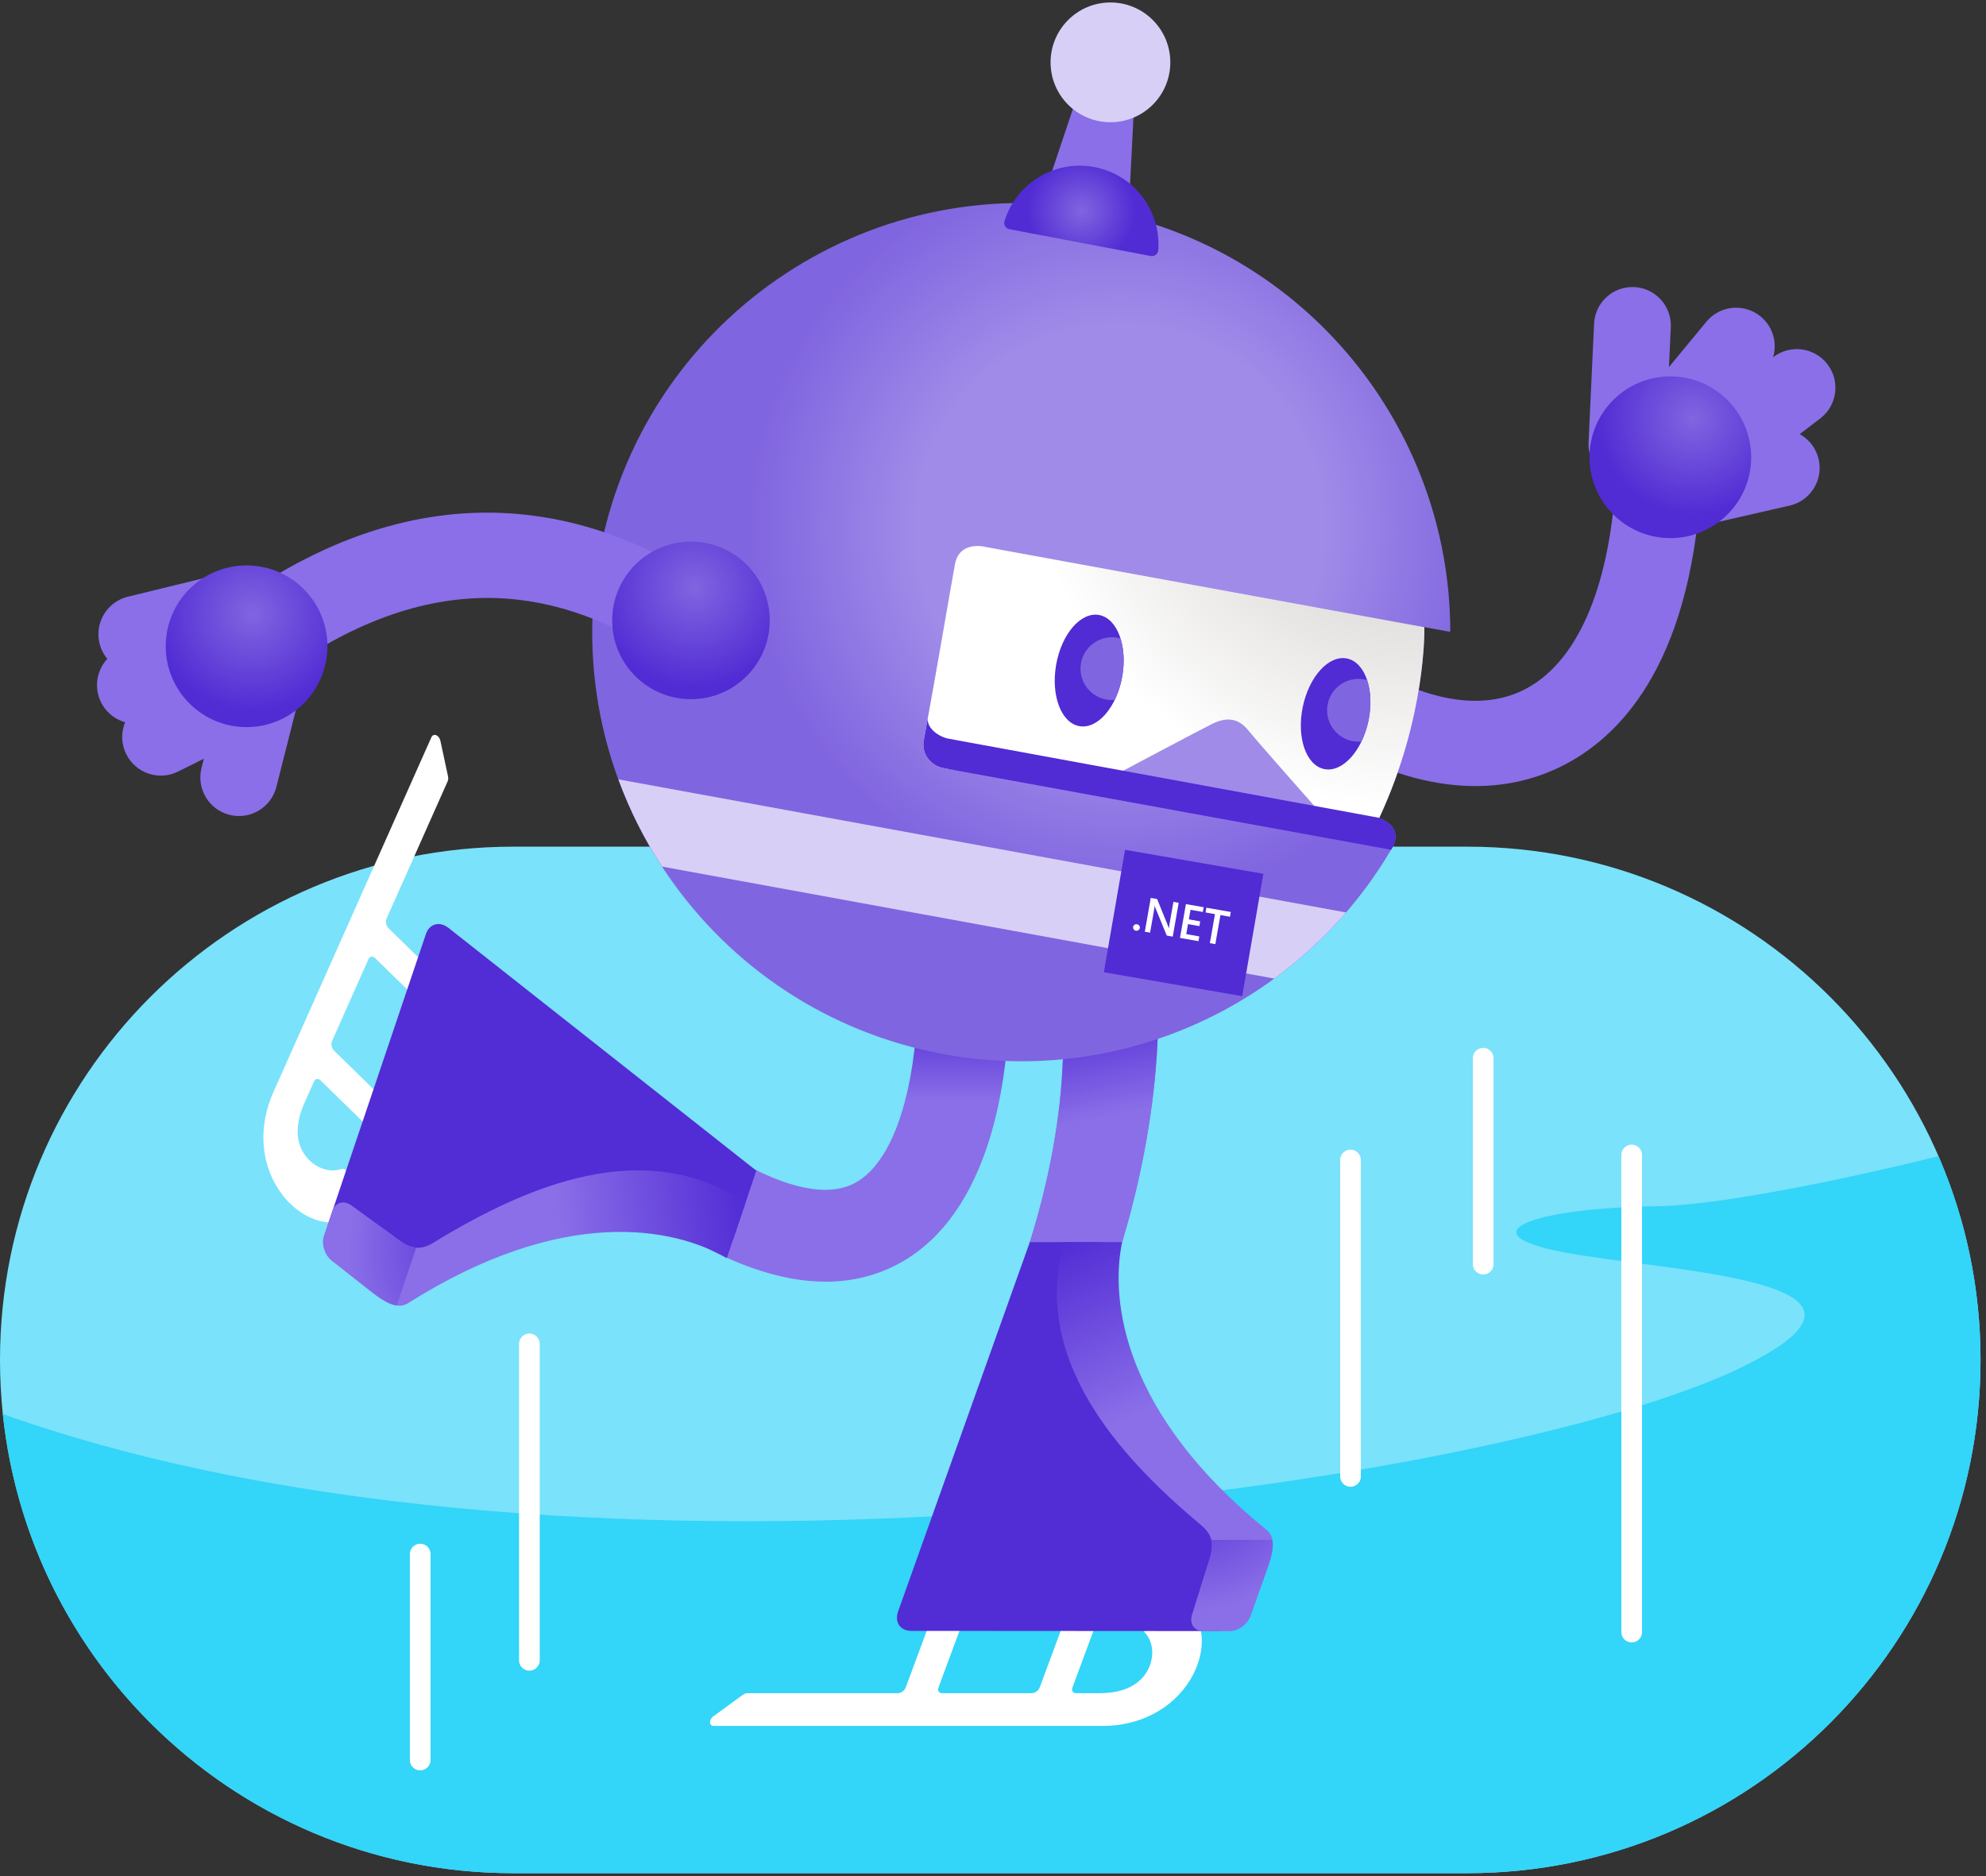 <svg width="288" height="272" viewBox="0 0 288 272" fill="none" xmlns="http://www.w3.org/2000/svg">
<rect x="0" y="0" width="288" height="272" fill="#333333" stroke="none"/>
<path d="M212.797 271.578H74.412C33.314 271.578 0 238.258 0 197.165C0 156.068 33.314 122.753 74.412 122.753H212.797C253.894 122.753 287.209 156.068 287.209 197.165C287.209 238.258 253.894 271.578 212.797 271.578Z" fill="#7AE2FB"/>
<path d="M287.209 197.165C287.209 186.669 285.033 176.681 281.108 167.624C265.94 171.392 248.577 174.785 240.324 174.889C222.219 175.122 212.45 178.814 226.757 181.556C241.73 184.426 279.036 185.457 252.312 198.358C217.99 214.927 85.479 235.222 0.409 205.015C4.329 242.421 35.966 271.578 74.407 271.578H212.792C253.894 271.578 287.209 238.258 287.209 197.165Z" fill="#33D5F9"/>
<path d="M119.739 185.823C113.148 185.823 105.712 183.233 97.496 178.059L104.586 166.802C110.497 170.522 118.66 174.362 123.977 171.515C130.231 168.17 132.735 156.106 132.982 146.797L146.282 147.149C146.063 155.545 144.058 175.868 130.254 183.252C127.037 184.963 123.526 185.823 119.739 185.823Z" fill="url(#paint0_linear)"/>
<path d="M170.639 232.385L166.396 235.445C165.902 235.802 165.726 236.391 166.016 236.695C167.327 238.063 167.48 240.463 166.263 242.449C164.647 245.087 161.378 245.481 159.573 245.481H156.047C155.591 245.481 155.358 245.11 155.524 244.654L159.14 234.894C159.311 234.438 159.078 234.067 158.618 234.067H155.524C155.068 234.067 154.56 234.438 154.388 234.894L150.772 244.654C150.601 245.11 150.093 245.481 149.637 245.481H136.617C136.161 245.481 135.928 245.11 136.094 244.654L139.516 235.426C139.687 234.97 139.454 234.599 138.993 234.599H135.9C135.443 234.599 134.935 234.97 134.764 235.426L131.343 244.654C131.172 245.11 130.663 245.481 130.207 245.481H108.392C108.173 245.481 107.931 245.566 107.717 245.723L103.474 248.817C102.756 249.339 102.799 250.233 103.535 250.233H159.924C165.294 250.233 170.022 247.743 172.583 243.571C175.163 239.356 174.754 234.618 171.699 232.276C171.447 232.076 171.01 232.114 170.639 232.385Z" fill="white"/>
<path d="M162.704 180.173C166.116 168.897 171.176 145.999 165.137 126.773L151.756 133.635C157.239 151.069 152.122 171.363 149.295 180.216C149.062 180.943 155.69 181.641 162.704 180.173Z" fill="url(#paint1_linear)"/>
<path d="M162.704 180.173C166.116 168.897 171.176 145.999 165.137 126.773L151.756 133.635C157.239 151.069 152.122 171.363 149.295 180.216C149.062 180.943 155.69 181.641 162.704 180.173Z" fill="url(#paint2_linear)"/>
<path d="M149.337 180.088H159.881C160.067 183.49 156.185 198.244 180.053 223.637L176.793 236.477L132.155 236.448C130.544 236.448 129.679 235.198 130.254 233.587L149.337 180.088Z" fill="#522CD5"/>
<path d="M183.683 221.822C185.26 223.1 184.41 225.624 183.74 227.52L181.331 234.272C180.898 235.479 179.558 236.467 178.347 236.467H174.512C173.144 236.467 172.426 235.355 172.915 233.987L175.101 226.987C176.009 224.445 176.232 222.834 174.16 221.105C161.896 210.855 149.632 196.947 154.246 180.088H162.723C160.932 188.726 162.97 205.006 183.683 221.822Z" fill="url(#paint3_linear)"/>
<path d="M184.5 223.257H175.652C175.919 224.322 175.638 225.491 175.106 226.987L172.92 233.987C172.431 235.355 173.143 236.467 174.517 236.467H178.351C179.563 236.467 180.903 235.479 181.335 234.272L183.745 227.52C184.21 226.189 184.752 224.559 184.5 223.257Z" fill="url(#paint4_radial)"/>
<path d="M189.176 105.177L196.156 94.984C205.593 101.442 214.365 103.252 220.856 100.078C228.563 96.31 233.338 85.571 234.303 69.838L246.634 70.594C245.032 96.695 234.683 107.073 226.277 111.178C215.619 116.386 202.443 114.257 189.176 105.177Z" fill="#8A6FE8"/>
<path d="M231.167 46.925L230.364 64.169C230.221 67.243 232.597 69.847 235.667 69.99C238.741 70.133 241.345 67.757 241.488 64.687L242.291 47.443C242.433 44.369 240.057 41.765 236.988 41.622C233.913 41.475 231.309 43.851 231.167 46.925Z" fill="#8A6FE8"/>
<path d="M248.249 75.877L259.563 73.293C262.571 72.585 264.439 69.567 263.726 66.555C263.018 63.542 260 61.679 256.988 62.392L245.384 65.043L248.249 75.877Z" fill="#8A6FE8"/>
<path d="M251.252 70.365L263.978 60.658C266.43 58.771 266.89 55.255 265.004 52.803C263.118 50.351 259.601 49.89 257.149 51.777L247.665 58.966L251.252 70.365Z" fill="#8A6FE8"/>
<path d="M245.874 66.136L256.076 53.782C258.047 51.401 257.72 47.871 255.339 45.899C252.958 43.927 249.428 44.255 247.456 46.635L237.064 59.218L245.874 66.136Z" fill="#8A6FE8"/>
<path d="M242.224 78.016C248.698 78.016 253.947 72.767 253.947 66.293C253.947 59.819 248.698 54.571 242.224 54.571C235.75 54.571 230.502 59.819 230.502 66.293C230.502 72.767 235.75 78.016 242.224 78.016Z" fill="url(#paint5_radial)"/>
<path d="M200.015 118.572C206.895 103.789 206.553 90.921 206.553 90.921L210.207 91.591L210.312 91.539C210.288 62.097 189.285 35.949 159.288 30.465C125.493 24.278 93.086 46.664 86.909 80.463C80.727 114.257 103.113 146.664 136.907 152.841C163.574 157.716 189.371 144.806 202.105 122.539C202.533 121.575 202.847 119.755 200.015 118.572Z" fill="url(#paint6_radial)"/>
<path d="M200.015 118.572C206.814 103.97 206.562 91.245 206.553 90.936L143.07 79.327C143.07 79.327 139.145 78.192 138.475 81.841C137.805 85.495 136.071 95.844 133.98 107.263C133.552 109.61 135.268 111.092 136.779 111.373C136.783 111.368 198.884 120.463 200.015 118.572Z" fill="url(#paint7_radial)"/>
<path d="M162.409 111.991C162.409 111.991 173.585 106.046 175.752 104.968C177.919 103.889 179.601 104.112 181.069 105.942C182.542 107.771 190.92 117.208 190.92 117.208L162.409 111.991Z" fill="#A08BE8"/>
<path d="M201.73 123.2C201.73 123.2 204.02 120.249 200.015 118.572C200.024 118.557 137.605 107.106 137.605 107.106C136.151 106.84 134.441 105.633 134.536 104.193C134.355 105.2 134.17 106.227 133.98 107.253C133.59 109.382 134.968 110.798 136.356 111.249C136.493 111.292 136.636 111.335 136.779 111.359L141.046 112.138L201.73 123.2Z" fill="#512BD4"/>
<path d="M195.192 132.29L89.675 112.993C91.309 117.45 93.443 121.689 96.018 125.642L184.781 141.874C188.591 139.09 192.084 135.877 195.192 132.29Z" fill="#D8CFF7"/>
<path d="M236.617 167.453V236.624" stroke="white" stroke-width="3" stroke-miterlimit="10" stroke-linecap="round" stroke-linejoin="round"/>
<path d="M215.087 153.421V183.276" stroke="white" stroke-width="3" stroke-miterlimit="10" stroke-linecap="round" stroke-linejoin="round"/>
<path d="M195.843 168.18V214.053" stroke="white" stroke-width="3" stroke-miterlimit="10" stroke-linecap="round" stroke-linejoin="round"/>
<path d="M60.936 225.314V255.17" stroke="white" stroke-width="3" stroke-miterlimit="10" stroke-linecap="round" stroke-linejoin="round"/>
<path d="M163.764 28.849L151.956 26.611L155.919 14.803L164.4 16.409L163.764 28.849Z" fill="#8A6FE8"/>
<path d="M166.876 37.117C167.408 37.217 167.921 36.837 167.964 36.3C168.401 30.574 164.476 25.314 158.703 24.221C152.93 23.128 147.351 26.583 145.664 32.071C145.503 32.589 145.845 33.131 146.377 33.23L166.876 37.117Z" fill="url(#paint8_radial)"/>
<path d="M32.041 88.759L39.468 98.633C49.812 90.855 60.128 86.835 70.131 86.697C78.931 86.574 87.727 89.439 96.275 95.222L103.193 84.987C87.304 74.243 62.062 66.179 32.041 88.759Z" fill="#8A6FE8"/>
<path d="M32.065 100.121L29.214 111.373C28.477 114.376 30.311 117.407 33.314 118.149C36.317 118.885 39.349 117.051 40.09 114.048L43.013 102.511L32.065 100.121Z" fill="#8A6FE8"/>
<path d="M27.788 89.367L17.268 94.266C14.474 95.592 13.281 98.933 14.607 101.727C15.933 104.521 19.273 105.713 22.067 104.388L32.858 99.365L27.788 89.367Z" fill="#8A6FE8"/>
<path d="M31.186 96.685L20.794 101.85C18.033 103.247 16.926 106.616 18.323 109.377C19.72 112.138 23.089 113.245 25.849 111.848L36.508 106.55L31.186 96.685Z" fill="#8A6FE8"/>
<path d="M29.779 83.765L18.503 86.521C15.505 87.277 13.685 90.318 14.441 93.321C15.196 96.319 18.237 98.139 21.24 97.384L32.801 94.561L29.779 83.765Z" fill="#8A6FE8"/>
<path d="M35.757 105.419C42.231 105.419 47.479 100.171 47.479 93.696C47.479 87.222 42.231 81.974 35.757 81.974C29.283 81.974 24.034 87.222 24.034 93.696C24.034 100.171 29.283 105.419 35.757 105.419Z" fill="url(#paint9_radial)"/>
<path d="M100.2 101.37C106.509 101.37 111.623 96.256 111.623 89.947C111.623 83.638 106.509 78.524 100.2 78.524C93.891 78.524 88.777 83.638 88.777 89.947C88.777 96.256 93.891 101.37 100.2 101.37Z" fill="url(#paint10_radial)"/>
<path d="M162.741 98.062C163.523 93.611 162.011 89.626 159.364 89.161C156.717 88.697 153.938 91.928 153.157 96.379C152.375 100.83 153.888 104.815 156.534 105.279C159.181 105.744 161.96 102.512 162.741 98.062Z" fill="#512BD4"/>
<path d="M158.684 93.183C156.603 94.594 156.066 97.427 157.477 99.503C158.437 100.919 160.057 101.617 161.649 101.475C162.143 100.468 162.528 99.313 162.747 98.054C163.103 96.034 162.98 94.115 162.495 92.57C161.24 92.214 159.843 92.39 158.684 93.183Z" fill="#8065E0"/>
<path d="M198.449 104.469C199.363 100.044 197.97 96.016 195.339 95.472C192.707 94.929 189.833 98.076 188.919 102.502C188.005 106.927 189.398 110.955 192.03 111.499C194.661 112.042 197.535 108.895 198.449 104.469Z" fill="#512BD4"/>
<path d="M194.441 99.213C192.36 100.624 191.823 103.457 193.234 105.533C194.203 106.959 195.833 107.657 197.434 107.505C197.876 106.597 198.228 105.566 198.456 104.459C198.903 102.288 198.793 100.221 198.261 98.605C197.007 98.244 195.605 98.42 194.441 99.213Z" fill="#8065E0"/>
<path d="M161.031 17.721C165.826 17.721 169.713 13.834 169.713 9.04C169.713 4.245 165.826 0.358 161.031 0.358C156.237 0.358 152.35 4.245 152.35 9.04C152.35 13.834 156.237 17.721 161.031 17.721Z" fill="#D8CFF7"/>
<path d="M160.075 140.954L180.137 144.43L183.211 126.685L163.149 123.21L160.075 140.954Z" fill="#512BD4"/>
<path d="M164.719 134.932C164.586 134.908 164.481 134.846 164.4 134.737C164.324 134.628 164.296 134.514 164.32 134.386C164.343 134.257 164.41 134.157 164.519 134.081C164.628 134.005 164.752 133.982 164.885 134.005C165.023 134.029 165.127 134.096 165.203 134.2C165.284 134.31 165.313 134.428 165.289 134.552C165.265 134.675 165.199 134.775 165.089 134.851C164.98 134.932 164.857 134.956 164.719 134.932Z" fill="white"/>
<path d="M170.064 135.797L169.2 135.645L167.551 131.639C167.508 131.539 167.479 131.435 167.456 131.33L167.437 131.325C167.437 131.435 167.403 131.658 167.346 132.005L166.781 135.217L166.016 135.084L166.876 130.18L167.798 130.342L169.385 134.248C169.451 134.409 169.494 134.519 169.513 134.58H169.527C169.527 134.447 169.556 134.224 169.608 133.915L170.164 130.755L170.929 130.888L170.064 135.797Z" fill="white"/>
<path d="M173.799 136.452L171.115 135.982L171.975 131.078L174.55 131.53L174.427 132.219L172.645 131.905L172.402 133.293L174.046 133.582L173.928 134.271L172.284 133.982L172.027 135.431L173.918 135.763L173.799 136.452Z" fill="white"/>
<path d="M178.356 132.912L176.983 132.67L176.242 136.88L175.448 136.742L176.189 132.532L174.821 132.29L174.944 131.601L178.485 132.223L178.356 132.912Z" fill="white"/>
<path d="M51.561 175.455L50.492 170.332C50.368 169.738 49.903 169.334 49.504 169.477C47.722 170.118 45.465 169.277 44.148 167.362C42.395 164.815 43.369 161.665 44.101 160.016L45.536 156.794C45.721 156.376 46.154 156.315 46.505 156.657L53.946 163.932C54.293 164.274 54.73 164.212 54.916 163.794L56.175 160.967C56.36 160.548 56.227 159.935 55.88 159.593L48.439 152.318C48.092 151.976 47.959 151.363 48.145 150.945L53.438 139.052C53.623 138.633 54.056 138.572 54.407 138.914L61.445 145.794C61.791 146.136 62.229 146.075 62.414 145.656L63.673 142.829C63.858 142.411 63.725 141.798 63.379 141.456L56.341 134.575C55.994 134.233 55.861 133.62 56.047 133.202L64.918 113.273C65.008 113.074 65.027 112.817 64.97 112.556L63.868 107.424C63.683 106.559 62.851 106.231 62.552 106.906L39.615 158.415C37.434 163.319 37.781 168.655 40.556 172.689C43.355 176.761 47.85 178.315 51.233 176.476C51.518 176.319 51.656 175.906 51.561 175.455Z" fill="white"/>
<path d="M109.675 169.724L106.31 179.717C103.027 178.809 90.283 170.413 58.598 184.929L47.474 177.74L61.754 135.445C62.267 133.92 63.725 133.497 65.07 134.556L109.675 169.724Z" fill="#522CD5"/>
<path d="M59.159 188.949C57.444 190.033 55.324 188.422 53.737 187.187L48.106 182.748C47.099 181.955 46.591 180.368 46.98 179.223L48.206 175.588C48.644 174.29 49.926 173.967 51.067 174.865L57.002 179.17C59.121 180.843 60.575 181.565 62.88 180.154C76.508 171.8 93.604 164.621 108.107 174.376L105.398 182.411C97.791 177.954 81.711 174.685 59.159 188.949Z" fill="url(#paint11_linear)"/>
<path d="M57.539 189.263L60.361 180.881C59.268 180.796 58.247 180.154 57.002 179.17L51.067 174.865C49.926 173.967 48.644 174.286 48.206 175.588L46.98 179.223C46.596 180.368 47.104 181.955 48.106 182.748L53.737 187.187C54.854 188.051 56.227 189.083 57.539 189.263Z" fill="url(#paint12_radial)"/>
<path d="M76.769 194.842V240.715" stroke="white" stroke-width="3" stroke-miterlimit="10" stroke-linecap="round" stroke-linejoin="round"/>
<defs>
<linearGradient id="paint0_linear" x1="121.885" y1="146.793" x2="121.885" y2="185.822" gradientUnits="userSpaceOnUse">
<stop stop-color="#522CD5"/>
<stop offset="0.327" stop-color="#8A6FE8"/>
</linearGradient>
<linearGradient id="paint1_linear" x1="161.167" y1="127.469" x2="171.054" y2="178.486" gradientUnits="userSpaceOnUse">
<stop stop-color="#522CD5"/>
<stop offset="0.44" stop-color="#8A6FE8"/>
</linearGradient>
<linearGradient id="paint2_linear" x1="161.167" y1="127.469" x2="171.054" y2="178.486" gradientUnits="userSpaceOnUse">
<stop offset="0.34" stop-color="#522CD5"/>
<stop offset="0.648" stop-color="#8A6FE8"/>
</linearGradient>
<linearGradient id="paint3_linear" x1="162.157" y1="176.301" x2="188.719" y2="231.783" gradientUnits="userSpaceOnUse">
<stop stop-color="#522CD5"/>
<stop offset="0.44" stop-color="#8A6FE8"/>
</linearGradient>
<radialGradient id="paint4_radial" cx="0" cy="0" r="1" gradientUnits="userSpaceOnUse" gradientTransform="translate(172.729 213.31) scale(20.364)">
<stop offset="0.034" stop-color="#522CD5"/>
<stop offset="0.996" stop-color="#8A6FE8"/>
</radialGradient>
<radialGradient id="paint5_radial" cx="0" cy="0" r="1" gradientUnits="userSpaceOnUse" gradientTransform="translate(245.519 60.682) scale(16.303)">
<stop stop-color="#8065E0"/>
<stop offset="0.863" stop-color="#512BD4"/>
</radialGradient>
<radialGradient id="paint6_radial" cx="0" cy="0" r="1" gradientUnits="userSpaceOnUse" gradientTransform="translate(162.338 76.767) scale(62.216)">
<stop offset="0.474" stop-color="#A08BE8"/>
<stop offset="0.862" stop-color="#8065E0"/>
</radialGradient>
<radialGradient id="paint7_radial" cx="0" cy="0" r="1" gradientUnits="userSpaceOnUse" gradientTransform="translate(205.245 60.479) scale(56.977)">
<stop offset="0.475" stop-color="#E1DFDD"/>
<stop offset="1" stop-color="white"/>
</radialGradient>
<radialGradient id="paint8_radial" cx="0" cy="0" r="1" gradientUnits="userSpaceOnUse" gradientTransform="translate(156.811 30.576) scale(9.17)">
<stop stop-color="#8065E0"/>
<stop offset="0.863" stop-color="#512BD4"/>
</radialGradient>
<radialGradient id="paint9_radial" cx="0" cy="0" r="1" gradientUnits="userSpaceOnUse" gradientTransform="translate(36.607 88.978) scale(16.57)">
<stop stop-color="#8065E0"/>
<stop offset="0.863" stop-color="#512BD4"/>
</radialGradient>
<radialGradient id="paint10_radial" cx="0" cy="0" r="1" gradientUnits="userSpaceOnUse" gradientTransform="translate(100.711 85.173) scale(16.965)">
<stop stop-color="#8065E0"/>
<stop offset="0.863" stop-color="#512BD4"/>
</radialGradient>
<linearGradient id="paint11_linear" x1="108.959" y1="182.947" x2="47.903" y2="190.409" gradientUnits="userSpaceOnUse">
<stop stop-color="#522CD5"/>
<stop offset="0.44" stop-color="#8A6FE8"/>
</linearGradient>
<radialGradient id="paint12_radial" cx="0" cy="0" r="1" gradientUnits="userSpaceOnUse" gradientTransform="translate(70.739 181.272) rotate(108.614) scale(20.364 20.363)">
<stop offset="0.034" stop-color="#522CD5"/>
<stop offset="0.996" stop-color="#8A6FE8"/>
</radialGradient>
</defs>
</svg>
